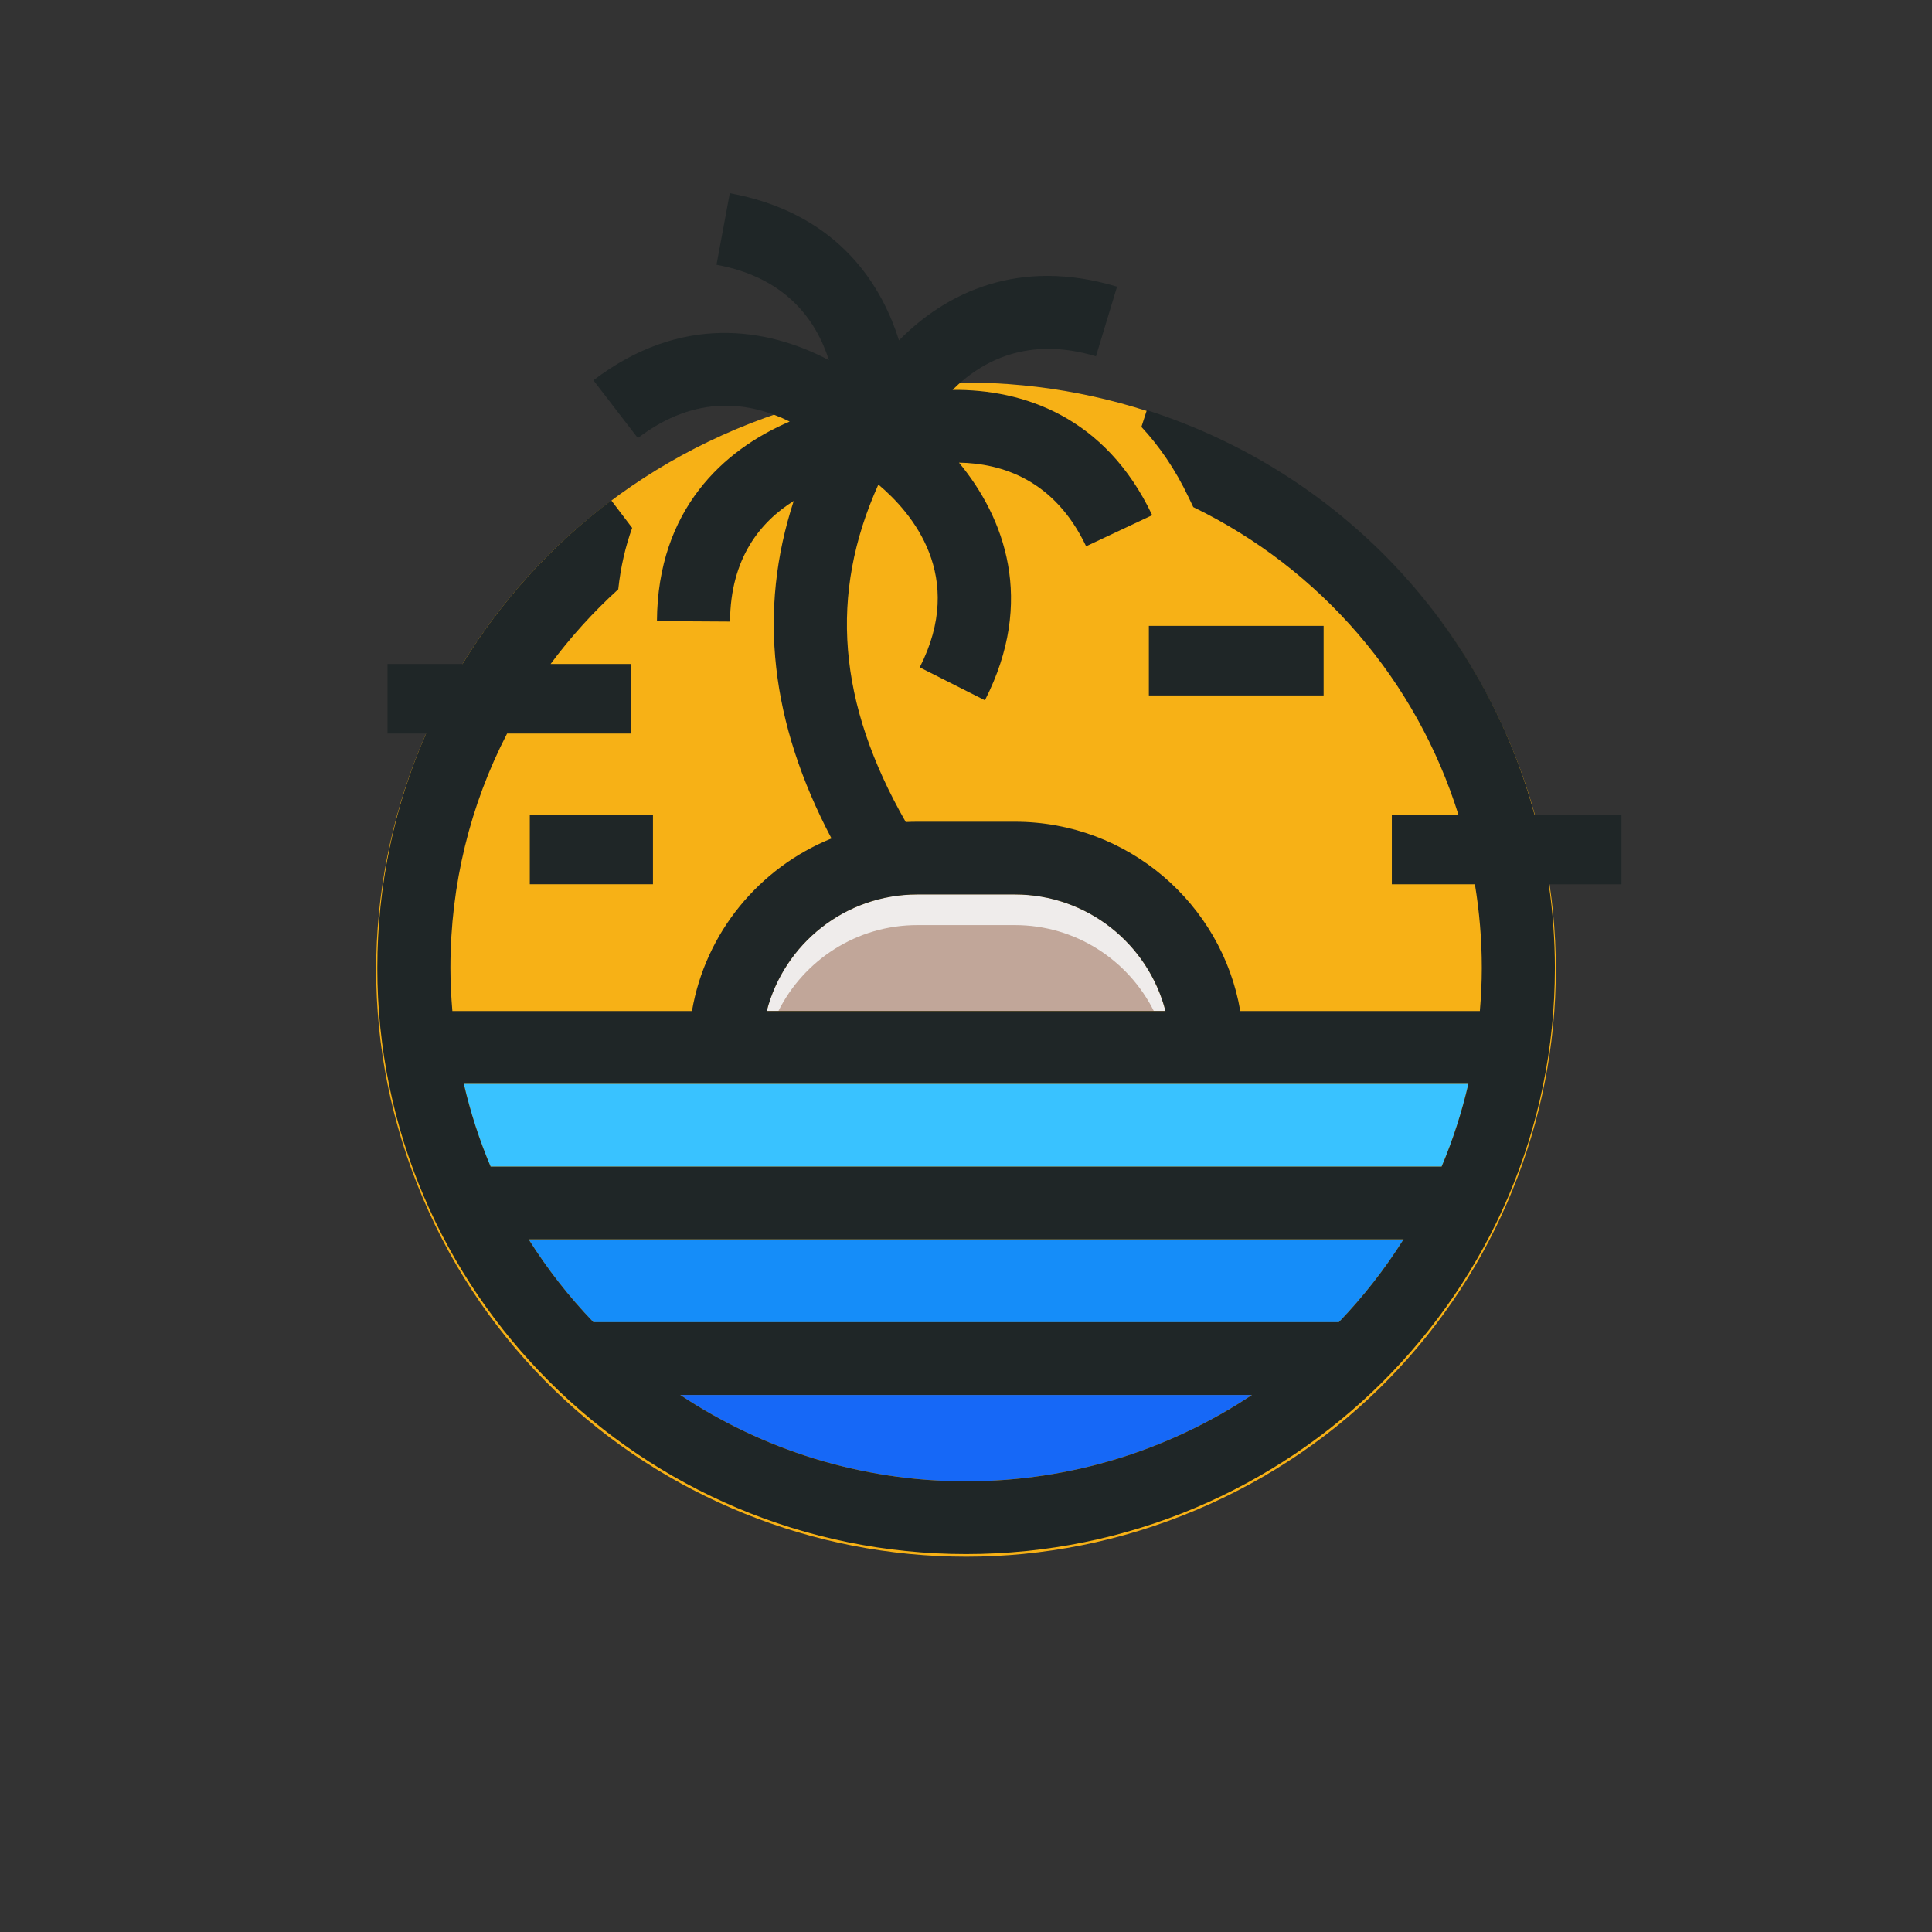 <svg width="100" height="100" viewBox="0 0 100 100" fill="none" xmlns="http://www.w3.org/2000/svg">
<rect x="0" y="0" width="100" height="100" fill="#333333" stroke="none"/>
<path d="M61.889 78.167C77.414 71.632 84.677 53.808 78.111 38.355C71.546 22.902 53.637 15.674 38.111 22.209C22.586 28.744 15.323 46.568 21.889 62.021C28.454 77.473 46.363 84.702 61.889 78.167Z" fill="#F7B116"/>
<path d="M50.006 76.672C55.476 76.672 60.566 75.023 64.803 72.202H35.207C39.446 75.022 44.536 76.672 50.006 76.672Z" fill="#1668F7"/>
<path d="M52.528 46.297H47.484C43.732 46.297 40.58 48.867 39.688 52.329H60.324C59.432 48.867 56.281 46.297 52.528 46.297Z" fill="#C1A699"/>
<path d="M30.714 68.437H69.297C70.555 67.127 71.679 65.691 72.649 64.148H27.363C28.332 65.691 29.457 67.127 30.714 68.437Z" fill="#158DF9"/>
<path d="M25.394 60.383H74.618C75.2 59.009 75.661 57.574 76.005 56.095H24.006C24.35 57.574 24.812 59.009 25.394 60.383Z" fill="#39C2FF"/>
<path d="M47.484 47.883H52.528C55.679 47.883 58.401 49.699 59.722 52.329H60.324C59.432 48.867 56.281 46.297 52.528 46.297H47.484C43.732 46.297 40.58 48.867 39.688 52.329H40.29C41.611 49.699 44.333 47.883 47.484 47.883Z" fill="#EFECEB"/>
<path d="M68.51 32.395H59.465V35.996H68.51V32.395Z" fill="#1F2627"/>
<path d="M33.797 42.168H27.422V45.769H33.797V42.168Z" fill="#1F2627"/>
<path d="M83.928 42.168H79.426C76.79 32.412 69.382 24.443 59.36 21.229L59.079 22.097C59.989 23.075 60.829 24.279 61.538 25.773L61.763 26.246C68.406 29.475 73.329 35.261 75.488 42.169H72.041V45.77H76.341C76.574 47.185 76.698 48.633 76.698 50.105C76.698 50.855 76.659 51.595 76.597 52.33H64.197C63.244 46.775 58.376 42.533 52.529 42.533H47.484C47.282 42.533 47.081 42.538 46.881 42.548C43.361 36.389 42.898 30.77 45.464 25.079C47.212 26.548 50.007 29.834 47.605 34.543L50.979 36.247C53.609 31.089 51.984 26.782 49.636 23.946C51.857 23.982 54.585 24.835 56.218 28.275L59.638 26.666C57.212 21.556 52.941 20.142 49.304 20.181C50.833 18.66 53.235 17.395 56.727 18.443L57.819 14.838C52.725 13.309 48.964 15.15 46.53 17.619C45.502 14.314 43.005 10.963 37.774 10L37.086 13.703C40.695 14.367 42.25 16.585 42.904 18.642C39.687 16.942 35.232 16.243 30.715 19.685L33.014 22.675C36.068 20.348 38.881 20.83 40.873 21.82C37.475 23.269 34.039 26.357 34.003 32.15L37.786 32.173C37.806 28.88 39.369 27.001 41.083 25.929C39.223 31.625 39.873 37.391 43.038 43.398C39.302 44.911 36.513 48.269 35.816 52.33H23.414C23.353 51.595 23.313 50.855 23.313 50.105C23.313 45.791 24.339 41.658 26.247 37.968H32.676V34.367H28.499C29.529 32.982 30.696 31.686 32.001 30.502C32.126 29.34 32.373 28.283 32.721 27.323L31.638 25.898C28.494 28.265 25.91 31.143 23.938 34.367H20.057V37.968H22.052C20.407 41.73 19.53 45.84 19.53 50.105C19.53 66.831 33.201 80.438 50.005 80.438C66.809 80.438 80.481 66.831 80.481 50.105C80.481 48.637 80.37 47.19 80.166 45.77H83.927V42.168H83.928ZM47.484 46.297H52.528C56.281 46.297 59.432 48.867 60.324 52.329H39.688C40.58 48.867 43.732 46.297 47.484 46.297ZM50.006 76.672C44.535 76.672 39.446 75.023 35.208 72.202H64.804C60.566 75.022 55.476 76.672 50.006 76.672ZM69.297 68.436H30.714C29.457 67.127 28.332 65.691 27.362 64.148H72.648C71.679 65.691 70.555 67.127 69.297 68.436ZM74.618 60.383H25.394C24.812 59.009 24.35 57.574 24.006 56.095H76.005C75.661 57.574 75.2 59.009 74.618 60.383Z" fill="#1F2627"/>
</svg>
